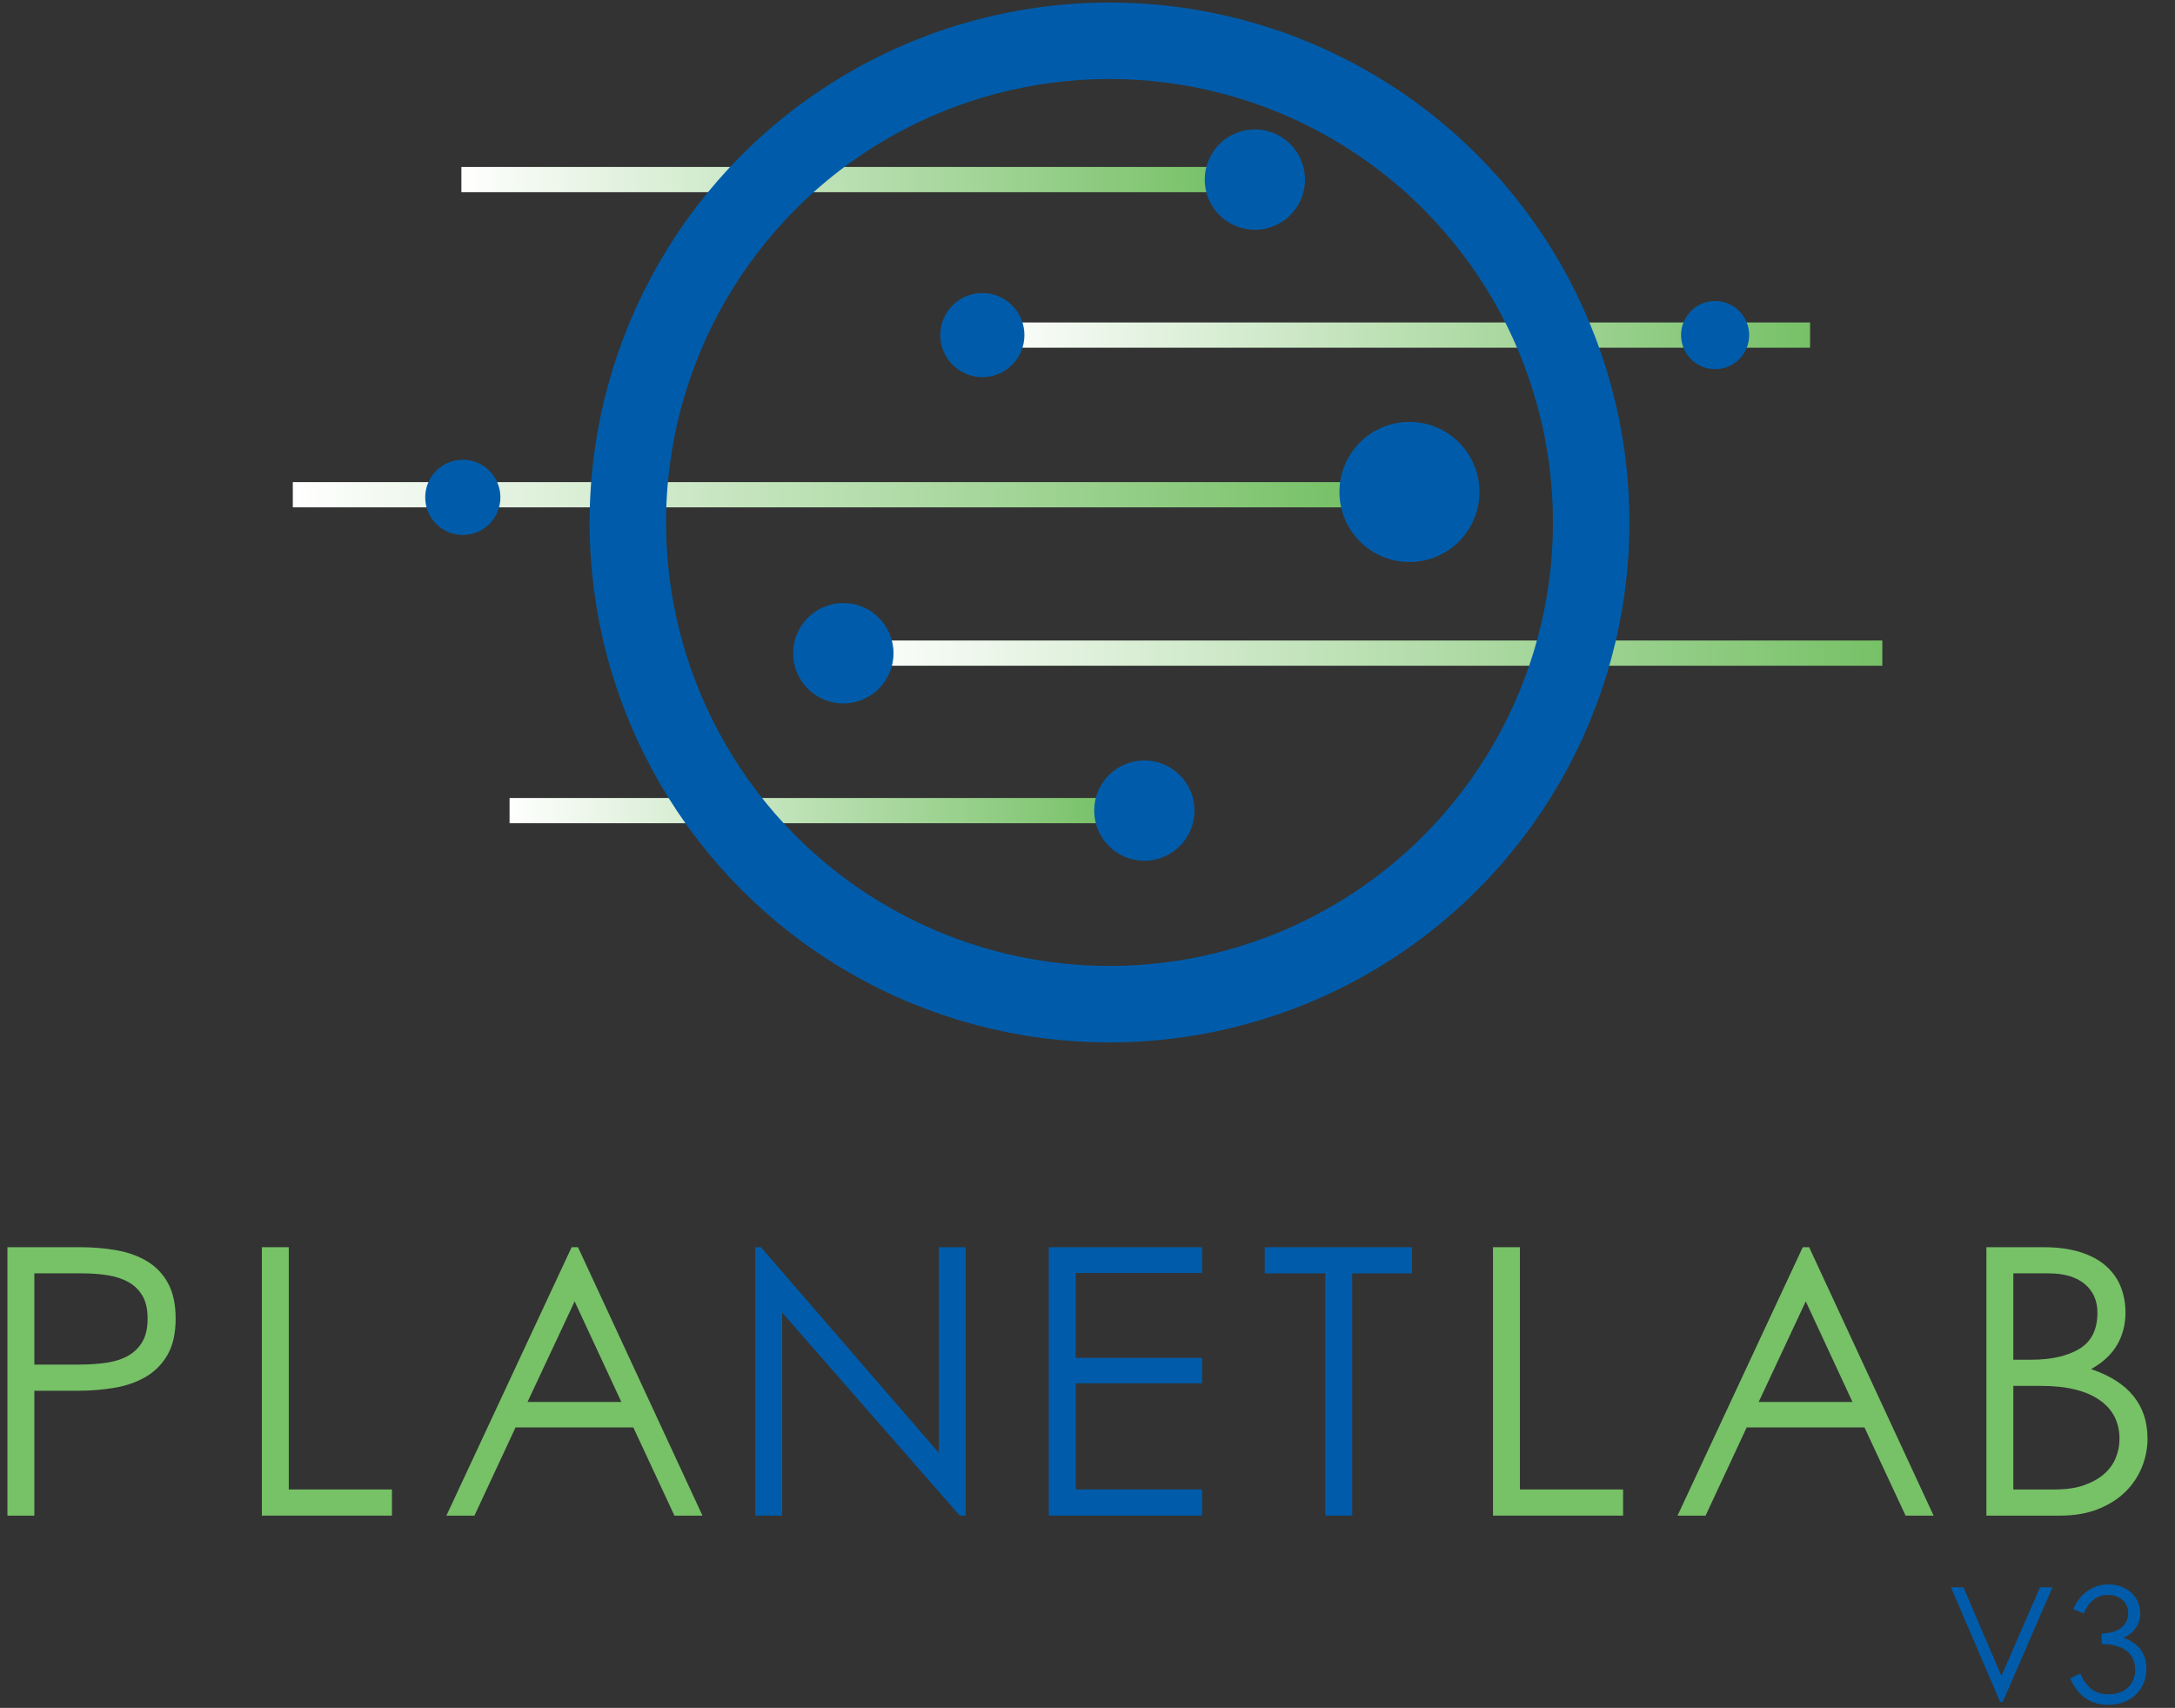 <?xml version="1.0" encoding="UTF-8" standalone="no"?>
<!DOCTYPE svg PUBLIC "-//W3C//DTD SVG 1.1//EN" "http://www.w3.org/Graphics/SVG/1.1/DTD/svg11.dtd">
<svg xmlns="http://www.w3.org/2000/svg" xmlns:dc="http://purl.org/dc/elements/1.1/" version="1.1" xmlns:xl="http://www.w3.org/1999/xlink" viewBox="51 97 256 201" width="256" height="201">
  <rect x="51" y="97" width="256" height="201" fill="#333333" stroke="none"/>
  <defs>
    <linearGradient x1="0" x2="1" id="Gradient" gradientUnits="userSpaceOnUse">
      <stop offset="0" stop-color="#77c167"/>
      <stop offset="1" stop-color="white"/>
    </linearGradient>
    <linearGradient id="Obj_Gradient" xl:href="#Gradient" gradientTransform="translate(264.047 136.435) rotate(180) scale(97.569)"/>
    <linearGradient id="Obj_Gradient_2" xl:href="#Gradient" gradientTransform="translate(272.551 173.863) rotate(180) scale(121.999)"/>
    <linearGradient id="Obj_Gradient_3" xl:href="#Gradient" gradientTransform="translate(209.573 155.225) rotate(180) scale(124.109)"/>
    <linearGradient id="Obj_Gradient_4" xl:href="#Gradient" gradientTransform="translate(181.354 192.398) rotate(180) scale(70.378)"/>
    <linearGradient id="Obj_Gradient_5" xl:href="#Gradient" gradientTransform="translate(194.262 118.135) rotate(180) scale(88.955)"/>
  </defs>
  <g id="Logo_v3_vertical_alt" fill="none" fill-opacity="1" stroke-dasharray="none" stroke-opacity="1" stroke="none">
    <title>Logo v3 vertical alt</title>
    <g id="Logo_v3_vertical_alt_Layer_1">
      <title>Layer 1</title>
      <g id="Group_36">
        <g id="Graphic_14">
          <title>Rectangle</title>
          <rect x="166.478" y="134.951" width="97.569" height="2.969" fill="url(#Obj_Gradient)"/>
        </g>
        <g id="Graphic_13">
          <rect x="150.552" y="172.379" width="121.999" height="2.969" fill="url(#Obj_Gradient_2)"/>
        </g>
        <g id="Graphic_12">
          <rect x="85.464" y="153.74" width="124.109" height="2.969" fill="url(#Obj_Gradient_3)"/>
        </g>
        <g id="Graphic_11">
          <rect x="110.976" y="190.914" width="70.378" height="2.969" fill="url(#Obj_Gradient_4)"/>
        </g>
        <g id="Graphic_10">
          <title>Rectangle</title>
          <rect x="105.307" y="116.65" width="88.955" height="2.969" fill="url(#Obj_Gradient_5)"/>
        </g>
        <g id="Graphic_9">
          <title>Circle</title>
          <circle cx="181.591" cy="158.489" r="56.693" stroke="#005caa" stroke-linecap="round" stroke-linejoin="round" stroke-width="9"/>
        </g>
        <g id="Graphic_8">
          <title>Circle</title>
          <circle cx="185.69" cy="192.398" r="5.903" fill="#005caa"/>
        </g>
        <g id="Graphic_7">
          <title>Circle</title>
          <circle cx="150.258" cy="173.88" r="5.907" fill="#005caa"/>
        </g>
        <g id="Graphic_6">
          <title>Circle</title>
          <circle cx="216.894" cy="154.898" r="8.242" fill="#005caa"/>
        </g>
        <g id="Graphic_5">
          <title>Circle</title>
          <circle cx="105.473" cy="155.533" r="4.426" fill="#005caa"/>
        </g>
        <g id="Graphic_4">
          <title>Circle</title>
          <circle cx="252.87" cy="136.435" r="4.011" fill="#005caa"/>
        </g>
        <g id="Graphic_3">
          <title>Circle</title>
          <circle cx="166.623" cy="136.435" r="4.951" fill="#005caa"/>
        </g>
        <g id="Graphic_2">
          <title>Circle</title>
          <circle cx="198.698" cy="118.135" r="5.903" fill="#005caa"/>
        </g>
      </g>
      <g id="Group_61">
        <g id="Group_50">
          <g id="Graphic_59">
            <path d="M 51.874 243.78 L 60.41 243.78 C 61.964 243.78 63.424 243.904 64.788 244.154 C 66.152 244.403 67.347 244.843 68.374 245.474 C 69.4 246.104 70.207 246.962 70.794 248.048 C 71.38 249.133 71.674 250.512 71.674 252.184 C 71.674 253.914 71.358 255.33 70.728 256.43 C 70.097 257.53 69.246 258.395 68.176 259.026 C 67.105 259.656 65.873 260.089 64.48 260.324 C 63.086 260.558 61.642 260.676 60.146 260.676 L 55.042 260.676 L 55.042 275.372 L 51.874 275.372 Z M 55.042 246.86 L 55.042 257.596 L 60.278 257.596 C 61.451 257.596 62.536 257.522 63.534 257.376 C 64.531 257.229 65.389 256.95 66.108 256.54 C 66.826 256.129 67.384 255.572 67.78 254.868 C 68.176 254.164 68.374 253.269 68.374 252.184 C 68.374 251.098 68.176 250.211 67.78 249.522 C 67.384 248.832 66.834 248.29 66.13 247.894 C 65.426 247.498 64.604 247.226 63.666 247.08 C 62.727 246.933 61.715 246.86 60.63 246.86 Z" fill="#77c167"/>
          </g>
          <g id="Graphic_58">
            <path d="M 84.99 243.78 L 84.99 272.292 L 97.134 272.292 L 97.134 275.372 L 81.822 275.372 L 81.822 243.78 Z" fill="#77c167"/>
          </g>
          <g id="Graphic_57">
            <path d="M 118.282 243.78 L 119.03 243.78 L 133.682 275.372 L 130.382 275.372 L 125.542 264.988 L 111.682 264.988 L 106.842 275.372 L 103.542 275.372 Z M 113.09 261.996 L 124.134 261.996 L 118.634 250.16 Z" fill="#77c167"/>
          </g>
          <g id="Graphic_56">
            <path d="M 139.895 275.372 L 139.895 243.78 L 140.555 243.78 L 161.499 267.98 L 161.499 243.78 L 164.667 243.78 L 164.667 275.372 L 163.963 275.372 L 143.063 251.48 L 143.063 275.372 Z" fill="#005caa"/>
          </g>
          <g id="Graphic_55">
            <path d="M 174.444 275.372 L 174.444 243.78 L 192.484 243.78 L 192.484 246.816 L 177.612 246.816 L 177.612 256.804 L 192.484 256.804 L 192.484 259.796 L 177.612 259.796 L 177.612 272.292 L 192.484 272.292 L 192.484 275.372 Z" fill="#005caa"/>
          </g>
          <g id="Graphic_54">
            <path d="M 199.86 243.78 L 217.196 243.78 L 217.196 246.86 L 210.156 246.86 L 210.156 275.372 L 206.988 275.372 L 206.988 246.86 L 199.86 246.86 Z" fill="#005caa"/>
          </g>
          <g id="Graphic_53">
            <path d="M 229.896 243.78 L 229.896 272.292 L 242.04 272.292 L 242.04 275.372 L 226.728 275.372 L 226.728 243.78 Z" fill="#77c167"/>
          </g>
          <g id="Graphic_52">
            <path d="M 263.188 243.78 L 263.936 243.78 L 278.588 275.372 L 275.288 275.372 L 270.448 264.988 L 256.588 264.988 L 251.748 275.372 L 248.448 275.372 Z M 257.996 261.996 L 269.04 261.996 L 263.54 250.16 Z" fill="#77c167"/>
          </g>
          <g id="Graphic_51">
            <path d="M 284.802 243.78 L 291.49 243.78 C 293.162 243.78 294.606 243.97 295.824 244.352 C 297.041 244.733 298.046 245.268 298.838 245.958 C 299.63 246.647 300.216 247.461 300.598 248.4 C 300.979 249.338 301.17 250.365 301.17 251.48 C 301.17 252.888 300.84 254.156 300.18 255.286 C 299.52 256.415 298.5 257.361 297.122 258.124 C 301.551 259.62 303.766 262.348 303.766 266.308 C 303.766 267.481 303.538 268.618 303.084 269.718 C 302.629 270.818 301.969 271.786 301.104 272.622 C 300.238 273.458 299.168 274.125 297.892 274.624 C 296.616 275.122 295.142 275.372 293.47 275.372 L 284.802 275.372 Z M 287.97 260.104 L 287.97 272.292 L 292.854 272.292 C 294.203 272.292 295.354 272.123 296.308 271.786 C 297.261 271.448 298.046 271.008 298.662 270.466 C 299.278 269.923 299.732 269.292 300.026 268.574 C 300.319 267.855 300.466 267.114 300.466 266.352 C 300.466 264.357 299.666 262.817 298.068 261.732 C 296.469 260.646 294.203 260.104 291.27 260.104 Z M 287.97 246.86 L 287.97 257.024 L 290.082 257.024 C 292.428 257.024 294.313 256.598 295.736 255.748 C 297.158 254.897 297.87 253.474 297.87 251.48 C 297.87 250.072 297.371 248.95 296.374 248.114 C 295.376 247.278 293.954 246.86 292.106 246.86 Z" fill="#77c167"/>
          </g>
        </g>
        <g id="Group_47">
          <title>V3</title>
          <g id="Graphic_49">
            <path d="M 280.63 283.803 L 282.096 283.803 L 286.57 294.235 L 291.119 283.803 L 292.585 283.803 L 286.72 297.299 L 286.42 297.299 Z" fill="#005caa"/>
          </g>
          <g id="Graphic_48">
            <path d="M 294.653 294.517 L 295.856 293.954 C 296.144 294.668 296.551 295.254 297.078 295.711 C 297.604 296.168 298.318 296.397 299.221 296.397 C 299.747 296.397 300.204 296.316 300.593 296.153 C 300.981 295.99 301.304 295.774 301.561 295.504 C 301.818 295.235 302.009 294.928 302.134 294.583 C 302.259 294.239 302.322 293.885 302.322 293.521 C 302.322 292.569 301.984 291.826 301.307 291.294 C 300.63 290.761 299.653 290.495 298.375 290.495 L 298.375 289.254 C 299.452 289.192 300.242 288.944 300.743 288.512 C 301.244 288.079 301.495 287.525 301.495 286.848 C 301.495 286.56 301.442 286.284 301.335 286.021 C 301.229 285.758 301.072 285.529 300.865 285.335 C 300.659 285.141 300.408 284.987 300.113 284.874 C 299.819 284.762 299.484 284.705 299.108 284.705 C 298.444 284.705 297.873 284.896 297.397 285.279 C 296.921 285.661 296.539 286.196 296.251 286.886 L 295.029 286.378 C 295.43 285.426 296 284.702 296.739 284.207 C 297.479 283.712 298.281 283.465 299.145 283.465 C 299.722 283.465 300.242 283.555 300.706 283.737 C 301.169 283.919 301.564 284.163 301.89 284.47 C 302.216 284.777 302.466 285.138 302.642 285.551 C 302.817 285.965 302.905 286.397 302.905 286.848 C 302.905 287.525 302.729 288.111 302.378 288.606 C 302.028 289.101 301.545 289.48 300.931 289.743 C 302.736 290.395 303.638 291.623 303.638 293.427 C 303.638 293.954 303.544 294.467 303.356 294.969 C 303.168 295.47 302.886 295.918 302.51 296.313 C 302.134 296.707 301.664 297.027 301.1 297.271 C 300.536 297.516 299.878 297.638 299.127 297.638 C 298.563 297.638 298.052 297.563 297.595 297.412 C 297.137 297.262 296.724 297.049 296.354 296.773 C 295.984 296.497 295.658 296.168 295.376 295.786 C 295.094 295.404 294.853 294.981 294.653 294.517 Z" fill="#005caa"/>
          </g>
        </g>
      </g>
    </g>
  </g>
</svg>
